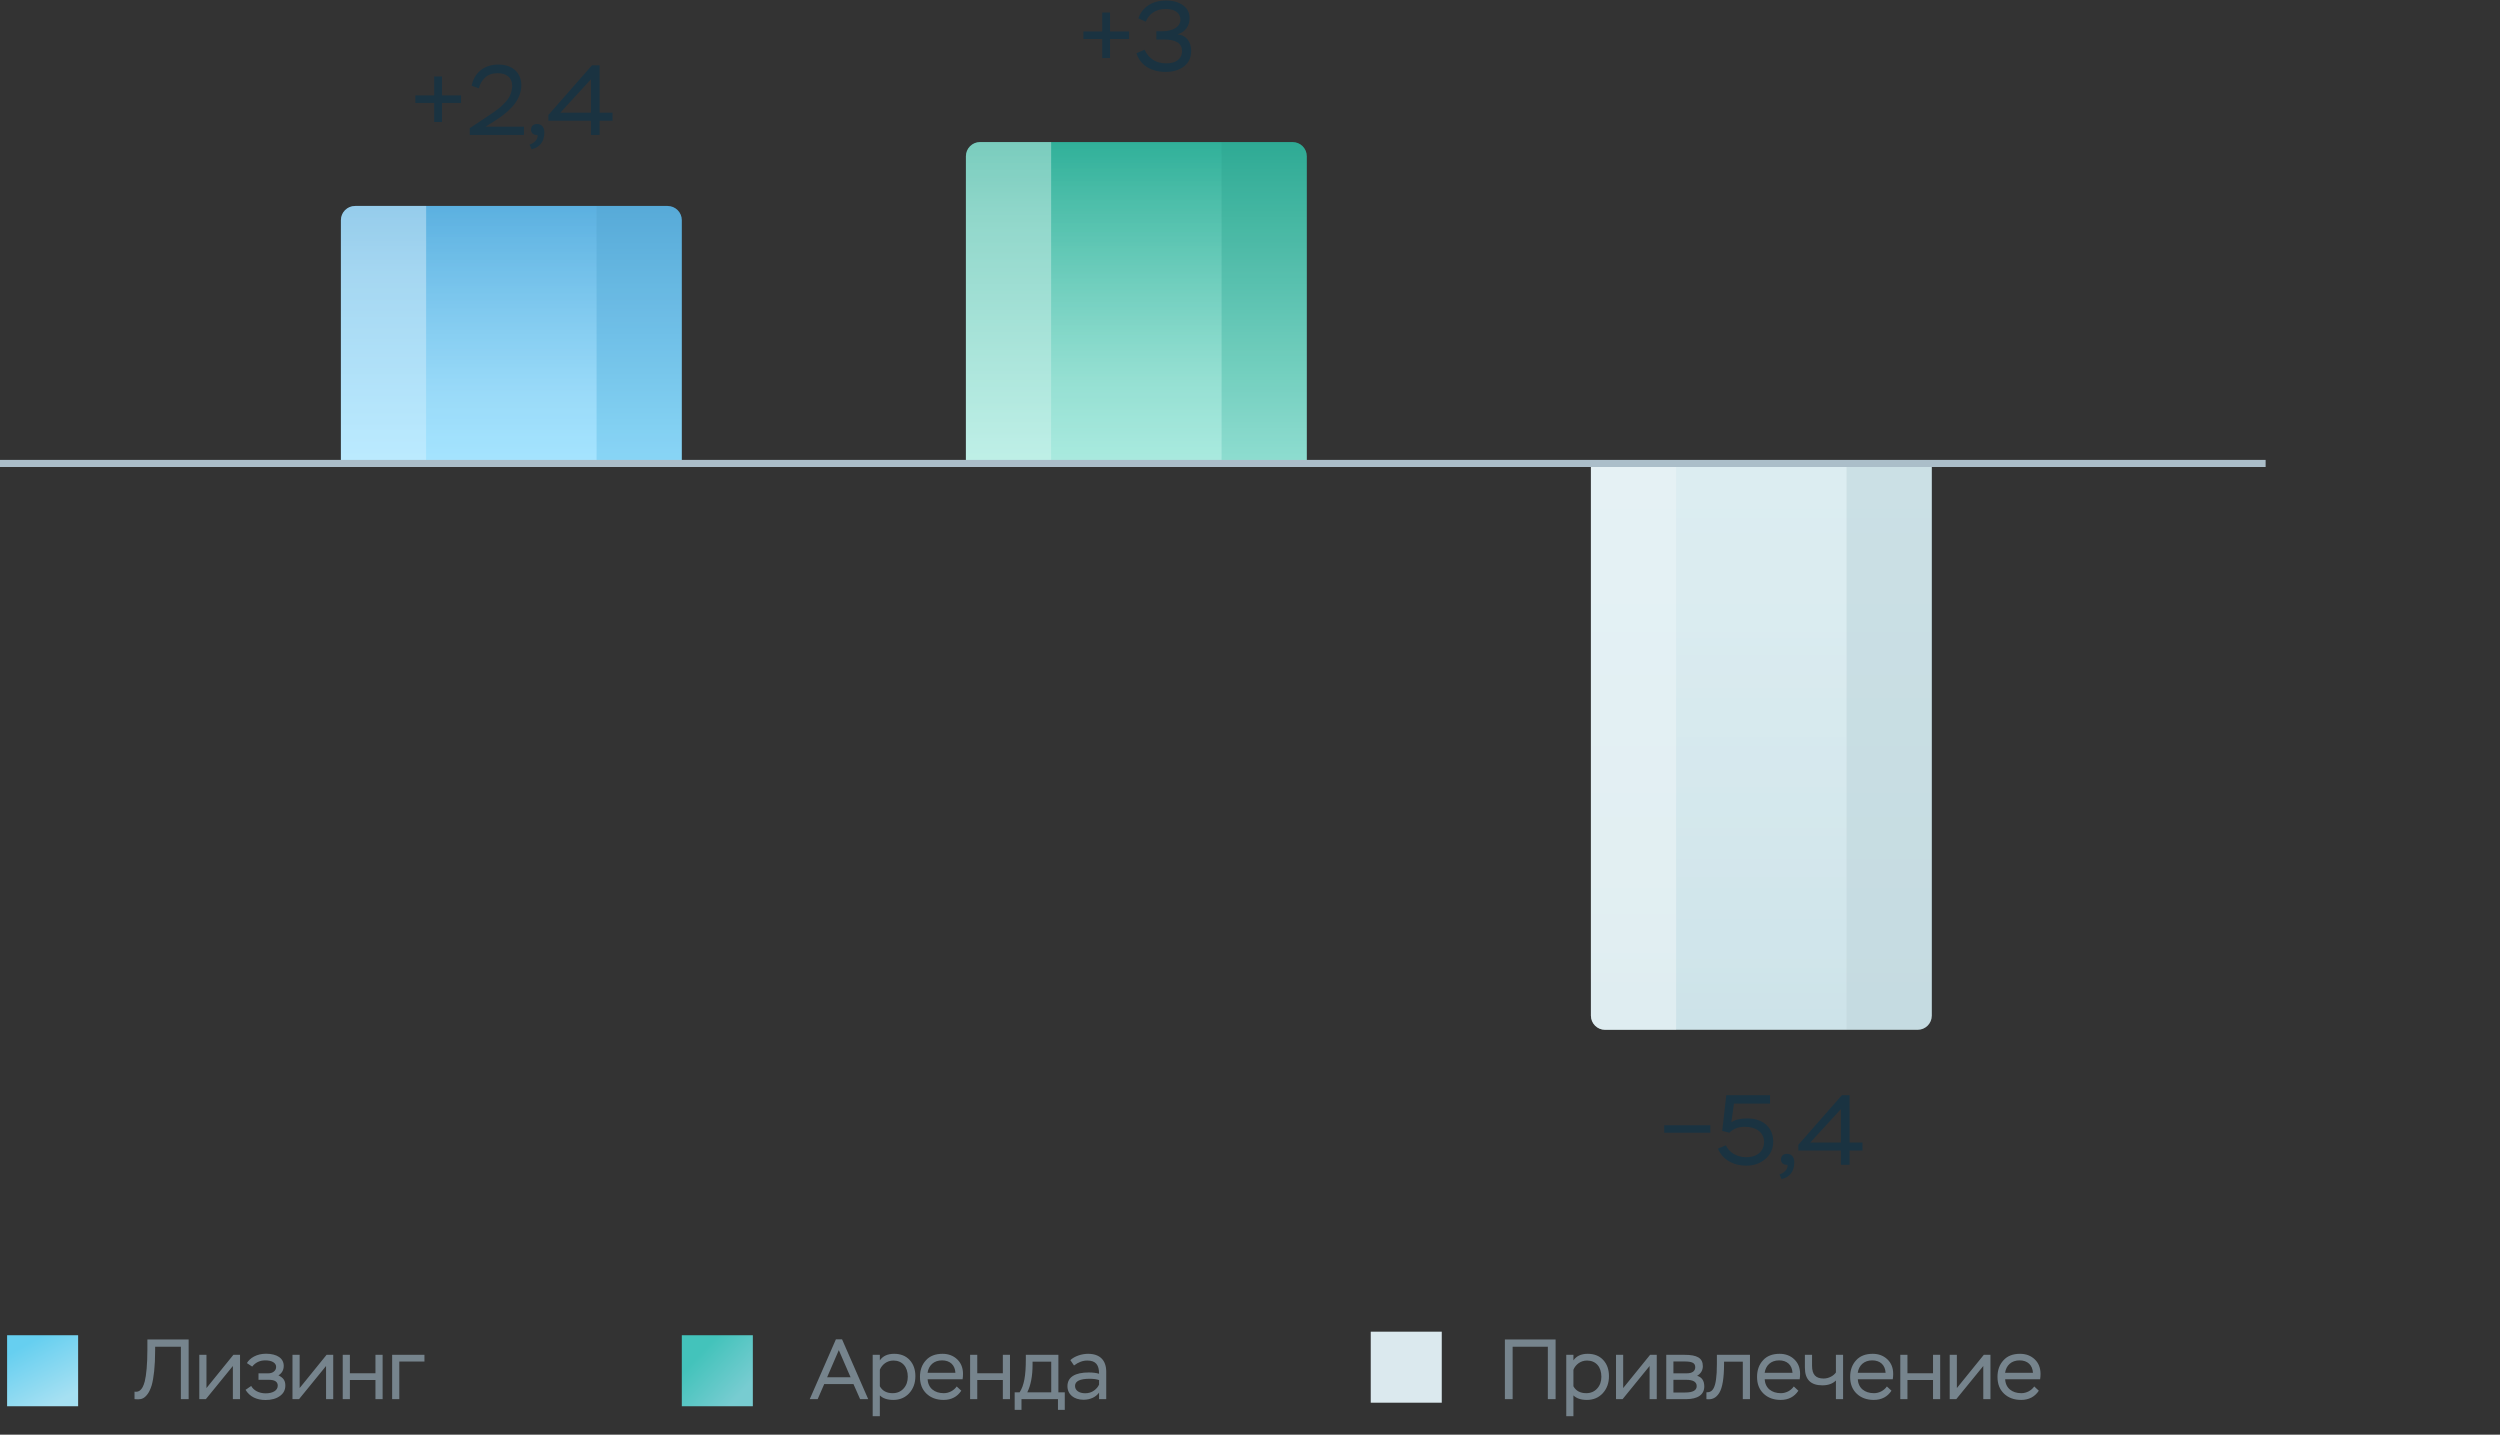 <svg width="352" height="202" viewBox="0 0 352 202" fill="none" xmlns="http://www.w3.org/2000/svg">
<rect x="0" y="0" width="352" height="202" fill="#333333" stroke="none"/>
<rect x="1" y="188" width="10" height="10" fill="url(#paint0_linear_4002_20365)"/>
<path d="M26.56 197H25.468V189.62H21.844V190.136C21.844 192.38 21.64 194.084 21.352 195.068C21.196 195.56 21.016 195.956 20.8 196.256C20.368 196.856 19.972 197.024 19.444 197.024C19.336 197.024 19.168 197.012 18.94 197V195.944C19.468 196.028 20.032 195.848 20.38 194.504C20.596 193.652 20.752 192.092 20.752 189.968V188.6H26.56V197ZM32.789 192.332L28.985 197H28.061V190.76H29.069V195.44L32.861 190.76H33.797V197H32.789V192.332ZM37.392 197.12C36.108 197.12 35.16 196.64 34.572 195.692L35.364 195.14C35.712 195.776 36.48 196.184 37.404 196.184C38.401 196.184 39.108 195.776 39.108 195.104C39.108 194.552 38.688 194.276 37.861 194.276H36.397V193.364H37.788C38.401 193.364 38.88 193.004 38.88 192.464C38.88 191.876 38.257 191.54 37.356 191.54C36.6 191.54 35.977 191.828 35.508 192.416L34.764 191.924C35.184 191.204 36.145 190.604 37.453 190.604C39.025 190.604 39.949 191.264 39.949 192.308C39.949 192.896 39.697 193.352 39.205 193.652C39.925 194 40.176 194.42 40.176 195.08C40.176 195.716 39.913 196.208 39.397 196.568C38.88 196.94 38.209 197.12 37.392 197.12ZM45.909 192.332L42.105 197H41.181V190.76H42.189V195.44L45.981 190.76H46.917V197H45.909V192.332ZM53.872 197H52.864V194.3H49.264V197H48.256V190.76H49.264V193.352H52.864V190.76H53.872V197ZM56.222 197H55.214V190.76H59.762V191.708H56.222V197Z" fill="#76848D"/>
<rect x="96" y="188" width="10" height="10" fill="url(#paint1_linear_4002_20365)"/>
<path d="M115.128 197H114.012L117.696 188.576H118.56L122.244 197H121.104L120.168 194.876H116.052L115.128 197ZM119.76 193.916L118.104 190.1L116.46 193.916H119.76ZM123.882 199.4H122.874V190.76H123.882V191.54C124.302 190.928 124.974 190.616 125.898 190.616C126.81 190.616 127.542 190.904 128.082 191.492C128.622 192.08 128.886 192.836 128.886 193.772C128.886 194.732 128.598 195.524 128.022 196.16C127.434 196.796 126.69 197.108 125.778 197.108C124.938 197.108 124.302 196.892 123.882 196.472V199.4ZM125.79 191.564C124.878 191.564 124.17 192.152 123.882 192.86V195.188C124.242 195.836 124.842 196.16 125.694 196.16C126.306 196.16 126.822 195.944 127.218 195.512C127.614 195.08 127.818 194.528 127.818 193.844C127.818 192.452 127.038 191.564 125.79 191.564ZM134.703 195.212L135.351 195.812C134.775 196.676 133.947 197.108 132.855 197.108C131.859 197.108 131.055 196.808 130.443 196.22C129.831 195.632 129.531 194.852 129.531 193.868C129.531 192.92 129.807 192.14 130.371 191.528C130.923 190.916 131.703 190.616 132.711 190.616C133.539 190.616 134.235 190.88 134.775 191.396C135.315 191.912 135.591 192.596 135.591 193.448C135.591 193.724 135.567 193.976 135.531 194.204H130.611C130.671 195.44 131.583 196.16 132.891 196.16C133.623 196.16 134.319 195.776 134.703 195.212ZM132.639 191.54C131.499 191.54 130.755 192.236 130.599 193.292H134.523C134.463 192.188 133.755 191.54 132.639 191.54ZM142.207 197H141.199V194.3H137.599V197H136.591V190.76H137.599V193.352H141.199V190.76H142.207V197ZM143.825 198.512H142.865V196.04H143.561C144.197 195.068 144.437 193.7 144.437 191.336V190.76H149.021V196.04H149.921V198.512H148.961V197H143.825V198.512ZM148.013 191.72H145.385V192.152C145.385 193.748 145.133 195.044 144.641 196.04H148.013V191.72ZM151.221 192.26L150.705 191.504C151.281 190.964 152.277 190.616 153.201 190.616C154.869 190.616 155.757 191.528 155.757 193.148V197H154.749V196.076C154.353 196.652 153.573 197.084 152.565 197.084C151.209 197.084 150.297 196.328 150.297 195.176C150.297 193.868 151.413 193.244 153.285 193.244C153.873 193.244 154.353 193.304 154.749 193.424C154.749 192.212 154.317 191.564 153.081 191.564C152.457 191.564 151.833 191.792 151.221 192.26ZM152.805 196.172C153.273 196.172 153.693 196.04 154.041 195.788C154.389 195.536 154.617 195.248 154.749 194.948V194.312C154.401 194.192 153.957 194.132 153.417 194.132C152.049 194.132 151.365 194.468 151.365 195.14C151.365 195.776 151.941 196.172 152.805 196.172Z" fill="#76848D"/>
<rect x="193" y="187.5" width="10" height="10" fill="#DBE9EE"/>
<path d="M219.028 197H217.936V189.62H212.98V197H211.888V188.6H219.028V197ZM221.538 199.4H220.53V190.76H221.538V191.54C221.958 190.928 222.63 190.616 223.554 190.616C224.466 190.616 225.198 190.904 225.738 191.492C226.278 192.08 226.542 192.836 226.542 193.772C226.542 194.732 226.254 195.524 225.678 196.16C225.09 196.796 224.346 197.108 223.434 197.108C222.594 197.108 221.958 196.892 221.538 196.472V199.4ZM223.446 191.564C222.534 191.564 221.826 192.152 221.538 192.86V195.188C221.898 195.836 222.498 196.16 223.35 196.16C223.962 196.16 224.478 195.944 224.874 195.512C225.27 195.08 225.474 194.528 225.474 193.844C225.474 192.452 224.694 191.564 223.446 191.564ZM232.263 192.332L228.459 197H227.535V190.76H228.543V195.44L232.335 190.76H233.271V197H232.263V192.332ZM237.394 197H234.61V190.76H237.202C238.942 190.76 239.758 191.204 239.758 192.356C239.758 192.932 239.494 193.388 238.954 193.712C239.626 193.916 239.962 194.408 239.962 195.212C239.962 196.376 239.038 197 237.394 197ZM237.406 194.276H235.618V196.064H237.286C238.354 196.064 238.894 195.764 238.894 195.164C238.894 194.576 238.402 194.276 237.406 194.276ZM237.166 191.696H235.618V193.364H237.514C238.246 193.364 238.69 193.064 238.69 192.5C238.69 191.864 238.174 191.696 237.166 191.696ZM246.395 197H245.387V191.72H242.747V192.008C242.747 194.024 242.519 195.416 242.063 196.136C241.607 196.856 241.043 197.096 240.263 197V196.04C241.067 196.04 241.739 195.692 241.739 192.044V190.76H246.395V197ZM252.565 195.212L253.213 195.812C252.637 196.676 251.809 197.108 250.717 197.108C249.721 197.108 248.917 196.808 248.305 196.22C247.693 195.632 247.393 194.852 247.393 193.868C247.393 192.92 247.669 192.14 248.233 191.528C248.785 190.916 249.565 190.616 250.573 190.616C251.401 190.616 252.097 190.88 252.637 191.396C253.177 191.912 253.453 192.596 253.453 193.448C253.453 193.724 253.429 193.976 253.393 194.204H248.473C248.533 195.44 249.445 196.16 250.753 196.16C251.485 196.16 252.181 195.776 252.565 195.212ZM250.501 191.54C249.361 191.54 248.617 192.236 248.461 193.292H252.385C252.325 192.188 251.617 191.54 250.501 191.54ZM258.497 190.76H259.505V197H258.497V194.372C258.041 194.828 257.405 195.056 256.589 195.056C254.945 195.056 254.129 194.228 254.129 192.572V190.76H255.137V192.296C255.137 193.556 255.665 194.096 256.769 194.096C257.489 194.096 258.173 193.712 258.497 193.244V190.76ZM265.673 195.212L266.321 195.812C265.745 196.676 264.917 197.108 263.825 197.108C262.829 197.108 262.025 196.808 261.413 196.22C260.801 195.632 260.501 194.852 260.501 193.868C260.501 192.92 260.777 192.14 261.341 191.528C261.893 190.916 262.673 190.616 263.681 190.616C264.509 190.616 265.205 190.88 265.745 191.396C266.285 191.912 266.561 192.596 266.561 193.448C266.561 193.724 266.537 193.976 266.501 194.204H261.581C261.641 195.44 262.553 196.16 263.861 196.16C264.593 196.16 265.289 195.776 265.673 195.212ZM263.609 191.54C262.469 191.54 261.725 192.236 261.569 193.292H265.493C265.433 192.188 264.725 191.54 263.609 191.54ZM273.177 197H272.169V194.3H268.569V197H267.561V190.76H268.569V193.352H272.169V190.76H273.177V197ZM279.247 192.332L275.443 197H274.519V190.76H275.527V195.44L279.319 190.76H280.255V197H279.247V192.332ZM286.419 195.212L287.067 195.812C286.491 196.676 285.663 197.108 284.571 197.108C283.575 197.108 282.771 196.808 282.159 196.22C281.547 195.632 281.247 194.852 281.247 193.868C281.247 192.92 281.523 192.14 282.087 191.528C282.639 190.916 283.419 190.616 284.427 190.616C285.255 190.616 285.951 190.88 286.491 191.396C287.031 191.912 287.307 192.596 287.307 193.448C287.307 193.724 287.283 193.976 287.247 194.204H282.327C282.387 195.44 283.299 196.16 284.607 196.16C285.339 196.16 286.035 195.776 286.419 195.212ZM284.355 191.54C283.215 191.54 282.471 192.236 282.315 193.292H286.239C286.179 192.188 285.471 191.54 284.355 191.54Z" fill="#76848D"/>
<path d="M61.131 14.492H58.485V13.428H61.131V10.768H62.237V13.428H64.911V14.492H62.237V17.18H61.131V14.492ZM67.428 12.434L66.406 12.07C66.756 10.334 68.072 9.088 70.158 9.088C72.174 9.088 73.406 10.25 73.406 12.028C73.406 12.966 73 13.904 72.496 14.576C72.244 14.926 71.922 15.262 71.544 15.612C70.774 16.298 70.228 16.662 69.43 17.166L68.352 17.838H73.77V19H66.14V18.048L68.268 16.634C68.646 16.396 68.912 16.214 69.066 16.102C69.22 16.004 69.472 15.822 69.808 15.584C70.144 15.346 70.396 15.136 70.564 14.982C70.718 14.828 70.928 14.632 71.166 14.38C71.81 13.68 72.048 13.036 72.118 12.154C72.118 10.88 71.292 10.306 70.074 10.306C69.318 10.306 68.716 10.516 68.282 10.936C67.848 11.356 67.554 11.86 67.428 12.434ZM75.678 19C75.16 19.056 74.768 18.762 74.768 18.258C74.768 17.768 75.076 17.46 75.622 17.46C76.238 17.46 76.644 17.88 76.644 18.664C76.644 20.064 75.874 20.778 74.852 21.016L74.558 20.358C74.866 20.274 75.146 20.106 75.398 19.84C75.636 19.574 75.734 19.294 75.678 19ZM84.424 19H83.207V16.998H77.215V16.186L83.347 9.2H84.424V15.864H86.245V16.998H84.424V19ZM83.207 11.16L78.894 15.864H83.207V11.16Z" fill="#1A3341"/>
<path d="M48 31C48 29.895 48.895 29 50 29H94C95.105 29 96 29.895 96 31V65H48V31Z" fill="url(#paint2_linear_4002_20365)"/>
<path opacity="0.2" d="M60 29H84V65H60V29Z" fill="url(#paint3_linear_4002_20365)"/>
<path opacity="0.04" d="M84 29H94C95.105 29 96 29.895 96 31V65H84V29Z" fill="#0D262C"/>
<path opacity="0.5" d="M48 31C48 29.895 48.895 29 50 29H60V65H48V31Z" fill="url(#paint4_linear_4002_20365)"/>
<path d="M155.191 5.492L152.545 5.492V4.428L155.191 4.428V1.768L156.297 1.768V4.428H158.971V5.492H156.297V8.18H155.191V5.492ZM161.334 3.056L160.284 2.58C160.802 1.068 162.16 0.074 164.19 0.074C165.156 0.074 165.954 0.298 166.57 0.746C167.186 1.194 167.494 1.796 167.494 2.538C167.494 3.672 166.892 4.512 165.772 4.834C166.85 4.904 167.718 5.716 167.718 7.172C167.718 8.096 167.382 8.824 166.71 9.342C166.038 9.86 165.184 10.126 164.134 10.126C161.992 10.126 160.508 9.104 160.018 7.494L161.152 7.004C161.754 8.278 162.776 8.922 164.218 8.922C165.576 8.922 166.43 8.292 166.43 7.186C166.43 6.108 165.59 5.562 163.91 5.562H162.818V4.4H163.686C165.212 4.4 166.206 3.714 166.206 2.776C166.206 1.81 165.408 1.264 164.134 1.264C162.636 1.264 161.726 2.034 161.334 3.056Z" fill="#1A3341"/>
<path d="M136 22C136 20.895 136.895 20 138 20L182 20C183.105 20 184 20.895 184 22V65H136V22Z" fill="url(#paint5_linear_4002_20365)"/>
<path opacity="0.2" d="M148 20L172 20V65H148V20Z" fill="url(#paint6_linear_4002_20365)"/>
<path opacity="0.04" d="M172 20H182C183.105 20 184 20.895 184 22V65H172V20Z" fill="#0D262C"/>
<path opacity="0.5" d="M136 22C136 20.895 136.895 20 138 20L148 20V65H136V22Z" fill="url(#paint7_linear_4002_20365)"/>
<path d="M224 143C224 144.105 224.895 145 226 145H270C271.105 145 272 144.105 272 143V65H224L224 143Z" fill="url(#paint8_linear_4002_20365)"/>
<path opacity="0.2" d="M236 145H260V65H236L236 145Z" fill="url(#paint9_linear_4002_20365)"/>
<path opacity="0.04" d="M260 145H270C271.105 145 272 144.105 272 143V65H260V145Z" fill="#0D262C"/>
<path opacity="0.5" d="M224 143C224 144.105 224.895 145 226 145H236L236 65H224L224 143Z" fill="url(#paint10_linear_4002_20365)"/>
<path d="M240.82 159.492H234.324V158.442H240.82V159.492ZM243.496 159.492L242.488 159.226L243.062 154.2H249.222V155.39H244.14L243.776 158.022C244.266 157.658 245.008 157.476 246.002 157.476C247.15 157.476 248.046 157.784 248.704 158.386C249.348 159.002 249.67 159.786 249.67 160.752C249.67 161.718 249.306 162.53 248.592 163.16C247.864 163.804 246.954 164.126 245.876 164.126C244.042 164.126 242.516 163.258 241.886 161.732L243.006 161.256C243.412 162.194 244.462 162.936 245.876 162.936C247.486 162.936 248.382 162.012 248.382 160.794C248.382 159.492 247.332 158.652 245.666 158.652C244.77 158.652 244.042 158.932 243.496 159.492ZM251.671 164C251.153 164.056 250.761 163.762 250.761 163.258C250.761 162.768 251.069 162.46 251.615 162.46C252.231 162.46 252.637 162.88 252.637 163.664C252.637 165.064 251.867 165.778 250.845 166.016L250.551 165.358C250.859 165.274 251.139 165.106 251.391 164.84C251.629 164.574 251.727 164.294 251.671 164ZM260.418 164H259.2V161.998H253.208V161.186L259.34 154.2H260.418V160.864H262.238V161.998H260.418V164ZM259.2 156.16L254.888 160.864H259.2V156.16Z" fill="#1A3341"/>
<line x1="4.37114e-08" y1="65.253" x2="319" y2="65.253" stroke="#ABBEC9"/>
<defs>
<linearGradient id="paint0_linear_4002_20365" x1="6" y1="188" x2="10.478" y2="196.109" gradientUnits="userSpaceOnUse">
<stop stop-color="#66CFF0"/>
<stop offset="1" stop-color="#A6E0F2"/>
</linearGradient>
<linearGradient id="paint1_linear_4002_20365" x1="101" y1="188" x2="106.896" y2="193.521" gradientUnits="userSpaceOnUse">
<stop stop-color="#43C3BB"/>
<stop offset="1" stop-color="#78CCD1"/>
</linearGradient>
<linearGradient id="paint2_linear_4002_20365" x1="72" y1="29" x2="72" y2="65" gradientUnits="userSpaceOnUse">
<stop stop-color="#5BB0E0"/>
<stop offset="1" stop-color="#8EDDFF"/>
</linearGradient>
<linearGradient id="paint3_linear_4002_20365" x1="72" y1="29" x2="72" y2="65" gradientUnits="userSpaceOnUse">
<stop stop-color="white" stop-opacity="0"/>
<stop offset="0.74" stop-color="white"/>
</linearGradient>
<linearGradient id="paint4_linear_4002_20365" x1="54" y1="-41.2" x2="54" y2="65" gradientUnits="userSpaceOnUse">
<stop stop-color="white" stop-opacity="0.05"/>
<stop offset="0.75" stop-color="white" stop-opacity="0.8"/>
</linearGradient>
<linearGradient id="paint5_linear_4002_20365" x1="160" y1="20" x2="160" y2="65" gradientUnits="userSpaceOnUse">
<stop stop-color="#30B099"/>
<stop offset="1" stop-color="#94E5D7"/>
</linearGradient>
<linearGradient id="paint6_linear_4002_20365" x1="160" y1="20" x2="160" y2="65" gradientUnits="userSpaceOnUse">
<stop stop-color="white" stop-opacity="0"/>
<stop offset="0.74" stop-color="white"/>
</linearGradient>
<linearGradient id="paint7_linear_4002_20365" x1="142" y1="-67.75" x2="142" y2="65" gradientUnits="userSpaceOnUse">
<stop stop-color="white" stop-opacity="0.05"/>
<stop offset="0.75" stop-color="white" stop-opacity="0.8"/>
</linearGradient>
<linearGradient id="paint8_linear_4002_20365" x1="248" y1="145" x2="248" y2="65" gradientUnits="userSpaceOnUse">
<stop stop-color="#CDE3E9"/>
<stop offset="1" stop-color="#D3E8ED"/>
</linearGradient>
<linearGradient id="paint9_linear_4002_20365" x1="248" y1="145" x2="248" y2="65" gradientUnits="userSpaceOnUse">
<stop stop-color="white" stop-opacity="0"/>
<stop offset="0.74" stop-color="white"/>
</linearGradient>
<linearGradient id="paint10_linear_4002_20365" x1="230" y1="301" x2="230" y2="65" gradientUnits="userSpaceOnUse">
<stop stop-color="white" stop-opacity="0.05"/>
<stop offset="0.75" stop-color="white" stop-opacity="0.8"/>
</linearGradient>
</defs>
</svg>
